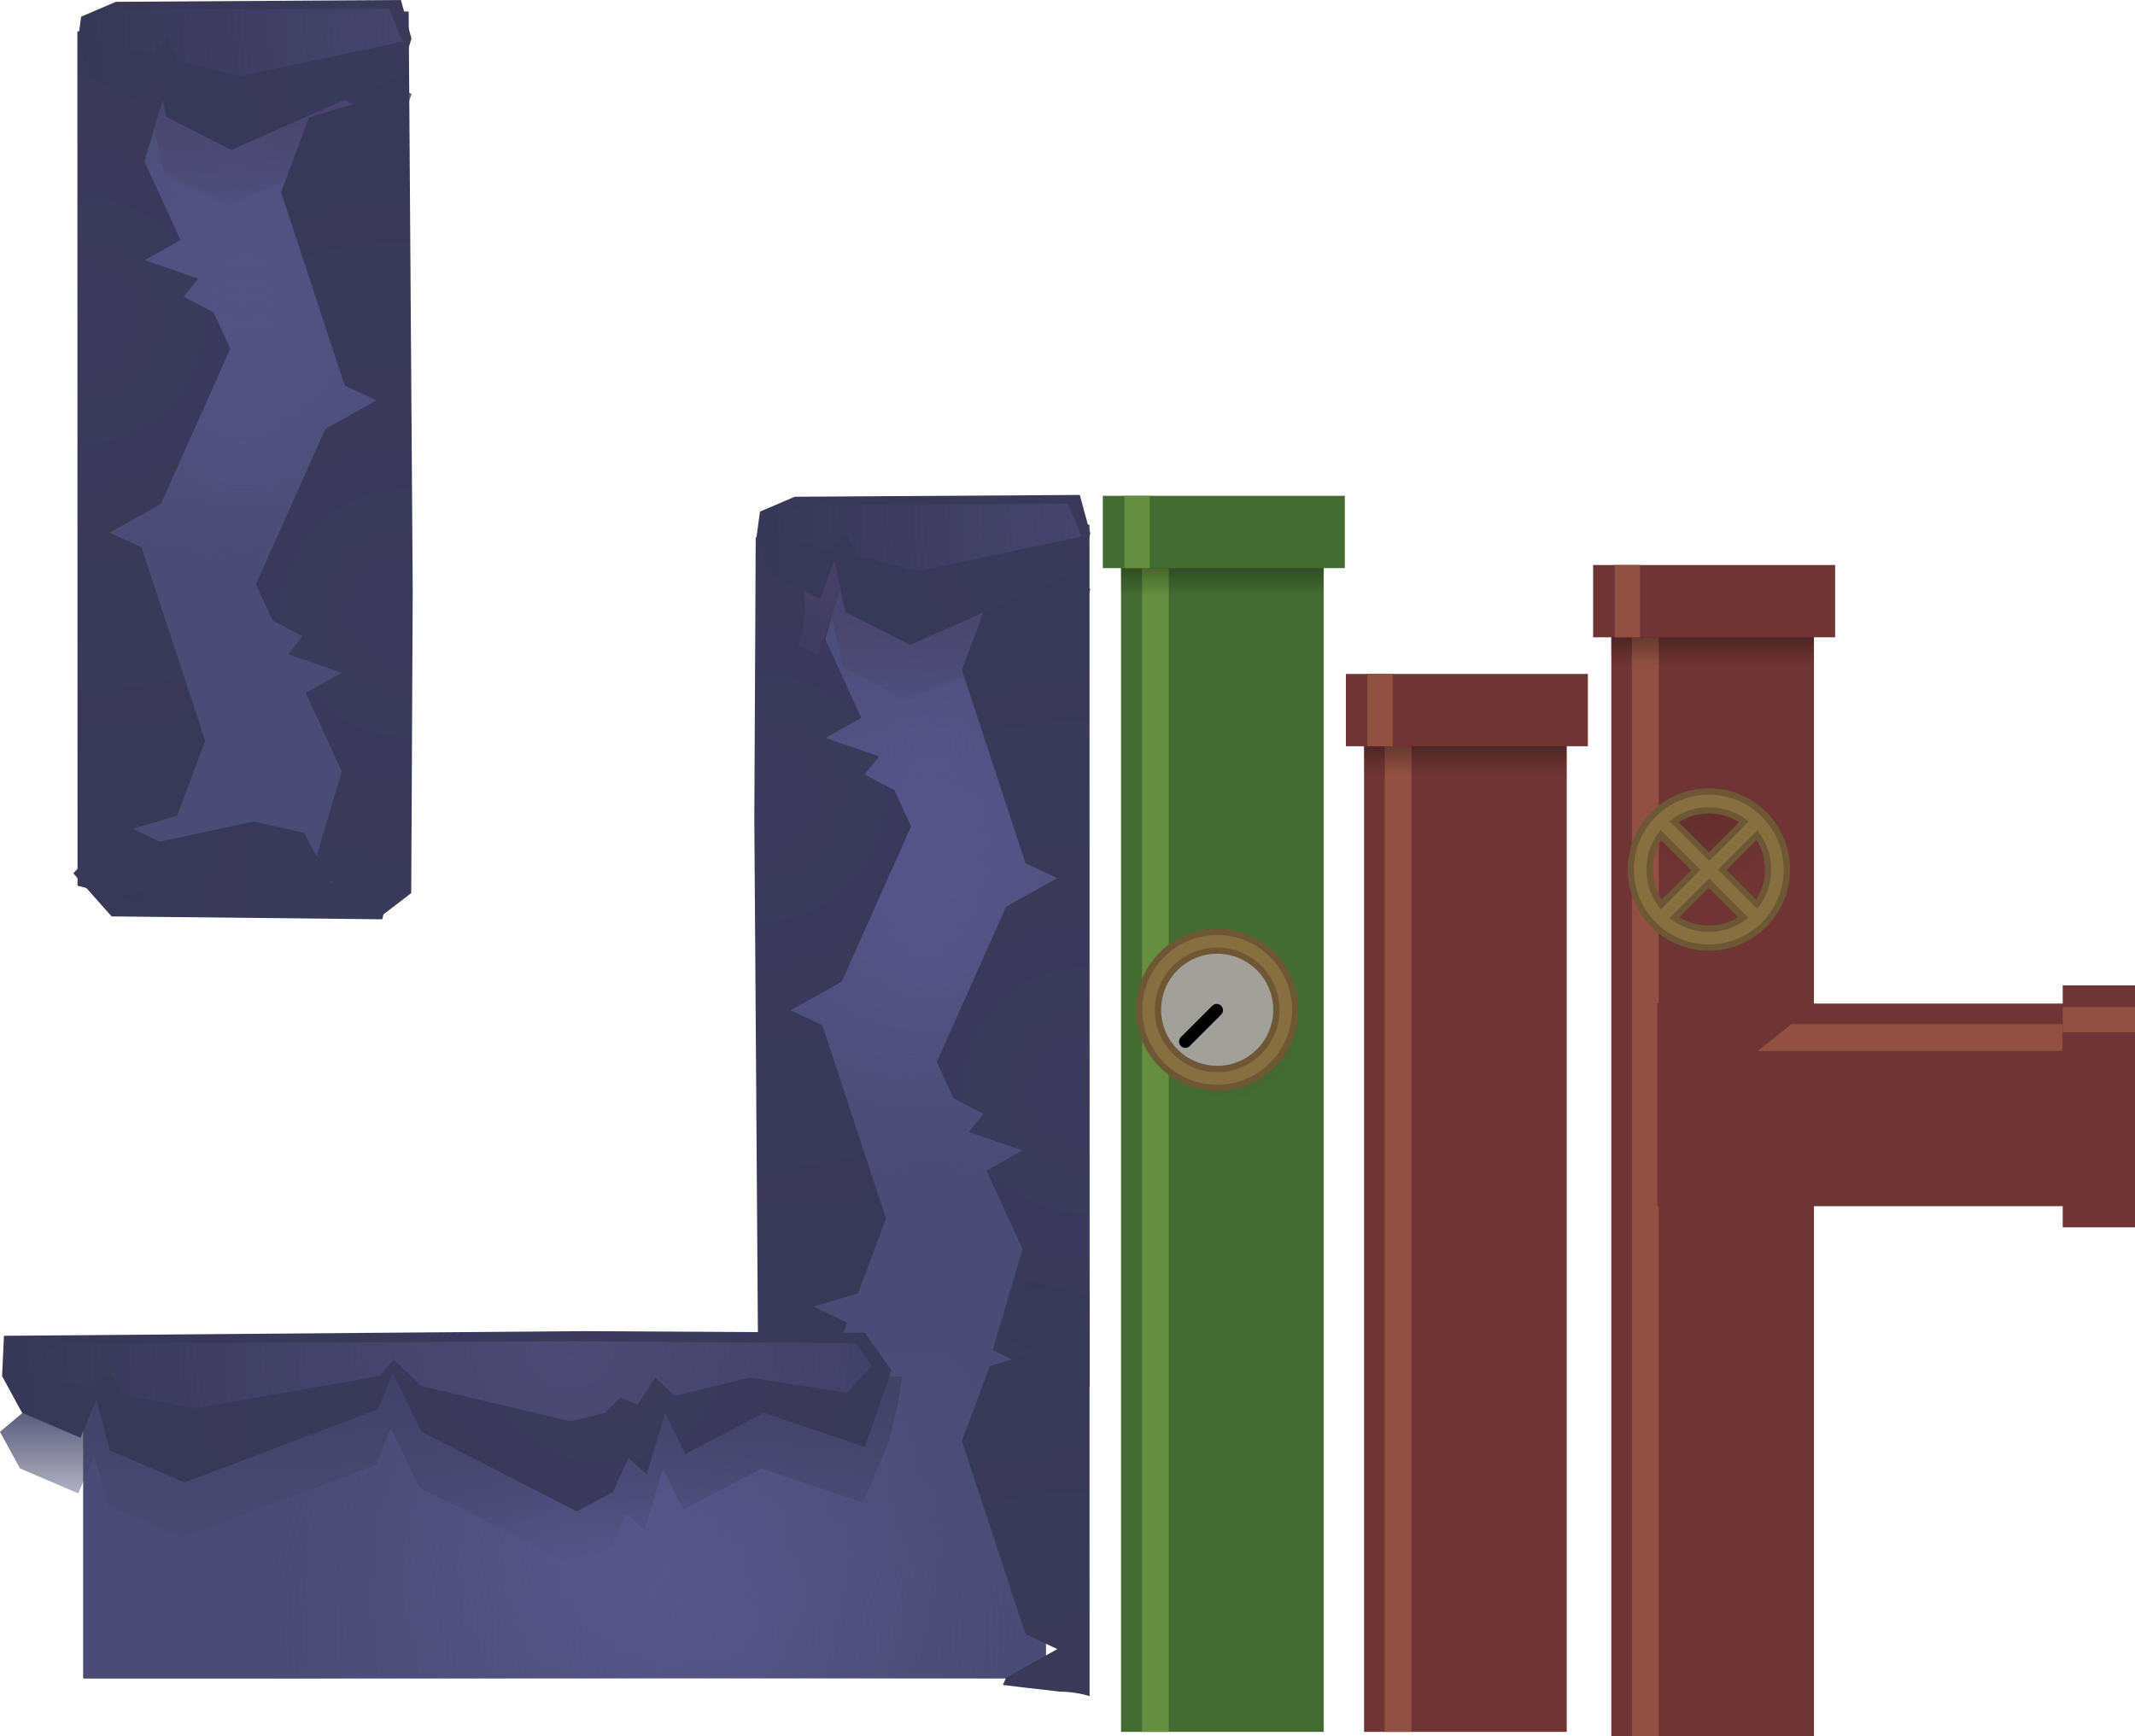<svg version="1.1" xmlns="http://www.w3.org/2000/svg" xmlns:xlink="http://www.w3.org/1999/xlink" width="509.49" height="414.332" viewBox="0,0,509.49,414.332"><defs><radialGradient cx="36.693" cy="83.174" r="103.568" gradientUnits="userSpaceOnUse" id="color-1"><stop offset="0" stop-color="#5f5a96"/><stop offset="1" stop-color="#4a4c75"/></radialGradient><radialGradient cx="37.053" cy="8.642" r="103.568" gradientUnits="userSpaceOnUse" id="color-2"><stop offset="0" stop-color="#4a4c75" stop-opacity="0"/><stop offset="1" stop-color="#4a4c75"/></radialGradient><linearGradient x1="115.351" y1="-10.814" x2="114.795" y2="32.184" gradientUnits="userSpaceOnUse" id="color-3"><stop offset="0" stop-color="#484167"/><stop offset="1" stop-color="#484167" stop-opacity="0"/></linearGradient><radialGradient cx="199.712" cy="203.836" r="103.568" gradientUnits="userSpaceOnUse" id="color-4"><stop offset="0" stop-color="#5f5a96"/><stop offset="1" stop-color="#4a4c75"/></radialGradient><radialGradient cx="201.059" cy="152.642" r="107.985" gradientUnits="userSpaceOnUse" id="color-5"><stop offset="0" stop-color="#4a4c75" stop-opacity="0"/><stop offset="1" stop-color="#4a4c75"/></radialGradient><radialGradient cx="126.29" cy="193.78" r="470.58" gradientUnits="userSpaceOnUse" id="color-6"><stop offset="0" stop-color="#3b3a5c"/><stop offset="1" stop-color="#2f324a"/></radialGradient><radialGradient cx="113.693" cy="336.674" r="114.851" gradientUnits="userSpaceOnUse" id="color-7"><stop offset="0" stop-color="#5f5a96"/><stop offset="1" stop-color="#4a4c75"/></radialGradient><radialGradient cx="155.526" cy="365.15" r="114.851" gradientUnits="userSpaceOnUse" id="color-8"><stop offset="0" stop-color="#4a4c75" stop-opacity="0"/><stop offset="1" stop-color="#4a4c75"/></radialGradient><radialGradient cx="160.862" cy="165.635" r="470.58" gradientUnits="userSpaceOnUse" id="color-9"><stop offset="0" stop-color="#3b3a5c"/><stop offset="1" stop-color="#2f324a"/></radialGradient><linearGradient x1="115.81" y1="306.147" x2="115.81" y2="349.15" gradientUnits="userSpaceOnUse" id="color-10"><stop offset="0" stop-color="#404266"/><stop offset="1" stop-color="#404266" stop-opacity="0"/></linearGradient><radialGradient cx="123.33" cy="295.047" r="470.58" gradientUnits="userSpaceOnUse" id="color-11"><stop offset="0" stop-color="#3b3a5c"/><stop offset="1" stop-color="#2f324a"/></radialGradient><radialGradient cx="124.33" cy="295.047" r="470.58" gradientUnits="userSpaceOnUse" id="color-12"><stop offset="0" stop-color="#3f395b"/><stop offset="1" stop-color="#312f4a"/></radialGradient><radialGradient cx="114.786" cy="295.55" r="131.357" gradientUnits="userSpaceOnUse" id="color-13"><stop offset="0" stop-color="#4d4a75"/><stop offset="1" stop-color="#4d4a75" stop-opacity="0"/></radialGradient><radialGradient cx="-1.607" cy="51.624" r="470.58" gradientUnits="userSpaceOnUse" id="color-14"><stop offset="0" stop-color="#3b3a5c"/><stop offset="1" stop-color="#2f324a"/></radialGradient><radialGradient cx="75.543" cy="121.374" r="470.58" gradientUnits="userSpaceOnUse" id="color-15"><stop offset="0" stop-color="#3b3a5c"/><stop offset="1" stop-color="#2f324a"/></radialGradient><radialGradient cx="87.759" cy="91.374" r="470.58" gradientUnits="userSpaceOnUse" id="color-16"><stop offset="0" stop-color="#3f395b"/><stop offset="1" stop-color="#312f4a"/></radialGradient><radialGradient cx="86.759" cy="106.374" r="470.58" gradientUnits="userSpaceOnUse" id="color-17"><stop offset="0" stop-color="#3f395b"/><stop offset="1" stop-color="#312f4a"/></radialGradient><linearGradient x1="277.351" y1="107.309" x2="276.795" y2="150.307" gradientUnits="userSpaceOnUse" id="color-18"><stop offset="0" stop-color="#484167"/><stop offset="1" stop-color="#484167" stop-opacity="0"/></linearGradient><radialGradient cx="238.012" cy="235.386" r="470.58" gradientUnits="userSpaceOnUse" id="color-19"><stop offset="0" stop-color="#3b3a5c"/><stop offset="1" stop-color="#2f324a"/></radialGradient><radialGradient cx="144.64" cy="165.635" r="470.58" gradientUnits="userSpaceOnUse" id="color-20"><stop offset="0" stop-color="#3f395b"/><stop offset="1" stop-color="#312f4a"/></radialGradient><radialGradient cx="238.012" cy="419.386" r="470.58" gradientUnits="userSpaceOnUse" id="color-21"><stop offset="0" stop-color="#3b3a5c"/><stop offset="1" stop-color="#2f324a"/></radialGradient><radialGradient cx="284.052" cy="96.294" r="410.334" gradientUnits="userSpaceOnUse" id="color-22"><stop offset="0" stop-color="#3b3a5c"/><stop offset="1" stop-color="#2f324a"/></radialGradient><radialGradient cx="276.596" cy="96.701" r="114.54" gradientUnits="userSpaceOnUse" id="color-23"><stop offset="0" stop-color="#4d4a75"/><stop offset="1" stop-color="#4d4a75" stop-opacity="0"/></radialGradient><linearGradient x1="328.616" y1="136.864" x2="328.616" y2="159.851" gradientUnits="userSpaceOnUse" id="color-24"><stop offset="0" stop-color="#000000"/><stop offset="1" stop-color="#000000" stop-opacity="0"/></linearGradient><linearGradient x1="246.437" y1="94.348" x2="246.437" y2="117.335" gradientUnits="userSpaceOnUse" id="color-25"><stop offset="0" stop-color="#000000"/><stop offset="1" stop-color="#000000" stop-opacity="0"/></linearGradient><radialGradient cx="272.471" cy="219.639" r="18.625" gradientUnits="userSpaceOnUse" id="color-26"><stop offset="0" stop-color="#000000" stop-opacity="0.114"/><stop offset="1" stop-color="#000000" stop-opacity="0"/></radialGradient><linearGradient x1="387.616" y1="110.864" x2="387.616" y2="133.851" gradientUnits="userSpaceOnUse" id="color-27"><stop offset="0" stop-color="#000000"/><stop offset="1" stop-color="#000000" stop-opacity="0"/></linearGradient><radialGradient cx="387.971" cy="167.139" r="18.625" gradientUnits="userSpaceOnUse" id="color-28"><stop offset="0" stop-color="#000000" stop-opacity="0.114"/><stop offset="1" stop-color="#000000" stop-opacity="0"/></radialGradient><linearGradient x1="575.596" y1="214.643" x2="552.609" y2="214.643" gradientUnits="userSpaceOnUse" id="color-29"><stop offset="0" stop-color="#000000"/><stop offset="1" stop-color="#000000" stop-opacity="0"/></linearGradient><radialGradient cx="122.052" cy="-21.829" r="410.334" gradientUnits="userSpaceOnUse" id="color-30"><stop offset="0" stop-color="#3b3a5c"/><stop offset="1" stop-color="#2f324a"/></radialGradient><radialGradient cx="114.596" cy="-21.422" r="114.54" gradientUnits="userSpaceOnUse" id="color-31"><stop offset="0" stop-color="#4d4a75"/><stop offset="1" stop-color="#4d4a75" stop-opacity="0"/></radialGradient></defs><g transform="translate(21.047,24.832)"><g data-paper-data="{&quot;isPaintingLayer&quot;:true}" fill-rule="nonzero" stroke-linejoin="miter" stroke-miterlimit="10" stroke-dasharray="" stroke-dashoffset="0" style="mix-blend-mode: normal"><path d="M0.842,-20.395h71.702v207.137h-71.702z" fill="url(#color-1)" stroke="#363756" stroke-width="1.509" stroke-linecap="butt"/><path d="M0.842,-20.395h71.702v207.137h-71.702z" fill="url(#color-2)" stroke="#363756" stroke-width="1.509" stroke-linecap="butt"/><path d="M77.199,-2.365l-3.206,8.679l-40.465,17.923l-15.484,-7.865l-2.584,-12.237l-3.468,9.163l-4.591,-2.332c1.027,-2.734 1.588,-5.696 1.588,-8.788c0,-4.679 -1.285,-9.058 -3.522,-12.802l0.523,-0.492l42.608,-7.654z" fill="url(#color-3)" stroke-opacity="0.502" stroke="#363656" stroke-width="0" stroke-linecap="round"/><path d="M235.564,307.404h-71.702v-207.137h71.702z" data-paper-data="{&quot;index&quot;:null}" fill="url(#color-4)" stroke="#363756" stroke-width="1.509" stroke-linecap="butt"/><path d="M235.564,316.238l-71.702,-0.5v-215.47h71.702z" data-paper-data="{&quot;index&quot;:null}" fill="url(#color-5)" stroke="#363756" stroke-width="1.509" stroke-linecap="butt"/><path d="M5.589,193.878l-9.136,-10.284l3.759,-3.918l39.283,-8.456l12.028,2.722l6.584,12.431l6.193,-9.539l11.802,2.67c-0.026,0.148 0.235,1.108 0.641,2.463c-3.287,3.413 -5.613,7.758 -6.542,12.6z" data-paper-data="{&quot;index&quot;:null}" fill="url(#color-6)" stroke-opacity="0.502" stroke="#363656" stroke-width="0" stroke-linecap="round"/><path d="M-1.158,299.605l229.702,-2v78.137h-229.702z" fill="url(#color-7)" stroke="#363756" stroke-width="0" stroke-linecap="butt"/><path d="M-1.158,299.605l229.702,-2v78.137h-229.702z" fill="url(#color-8)" stroke="#363756" stroke-width="0" stroke-linecap="butt"/><path d="M183.03,103.646l-7.129,24.088l8.596,18.757l-8.562,4.784l12.782,4.423l-3.463,4.307l7.159,3.758l3.959,8.64l-16.543,37.05l-12.219,6.828l7.586,3.548l15.177,46.136l-6.668,17.872l-10.617,3.145l8.01,3.841l-5.197,13.931l-7.598,4.759l-8.375,-0.445l-0.968,-138.319l0.334,-67.358c2.041,-0.073 4.062,-0.221 6.03,-0.423c2.751,0 5.398,-0.444 7.873,-1.265c1.181,-0.319 2.332,-0.719 3.428,-1.235z" data-paper-data="{&quot;index&quot;:null}" fill="url(#color-9)" stroke-opacity="0.502" stroke="#363656" stroke-width="0" stroke-linecap="butt"/><path d="M111.217,298.9c0,0 82.928,4.797 82.928,4.889c0,3.263 -3.133,15.683 -3.133,15.683l-6.193,14.343l-24.088,-8.195l-18.757,9.881l-4.784,-9.842l-4.423,14.692l-4.307,-3.98l-3.758,8.228l-8.64,4.551l-37.05,-19.016l-6.828,-14.045l-3.548,8.719l-46.136,17.445l-17.872,-7.664l-3.145,-12.203l-3.841,9.207l-13.931,-5.974l-4.759,-8.733l11.445,-9.627l48.747,-8.205z" fill="url(#color-10)" stroke-opacity="0.502" stroke="#363656" stroke-width="0" stroke-linecap="butt"/><path d="M191.679,302.185l-6.36,18.343l-24.088,-8.195l-18.757,9.881l-4.784,-9.842l-4.423,14.692l-4.307,-3.98l-3.758,8.228l-8.64,4.551l-37.05,-19.016l-6.828,-14.045l-3.548,8.719l-46.136,17.445l-17.872,-7.664l-3.145,-12.203l-3.841,9.207l-13.931,-5.974l-4.759,-8.733l0.445,-9.627l138.319,-1.113l67.13,0.383z" fill="url(#color-11)" stroke-opacity="0.502" stroke="#363656" stroke-width="0" stroke-linecap="butt"/><path d="M119.217,292.86h-0h-0z" fill="url(#color-12)" stroke-opacity="0.502" stroke="#363656" stroke-width="0" stroke-linecap="butt"/><path d="M116.641,295.276l66.61,0.5l3.74,5.421l-5.944,6.374l-23.12,-3.642l-18.003,4.391l-4.592,-4.374l-4.245,6.529l-4.133,-1.769l-3.607,3.657l-8.292,2.022l-35.561,-8.45l-6.554,-6.241l-3.405,3.875l-44.282,7.752l-17.154,-3.406l-3.018,-5.423l-3.687,4.092l-13.371,-2.655l-4.567,-3.881l10.985,-4.278l122.202,-0.494z" fill="url(#color-13)" stroke-opacity="0.502" stroke="#363656" stroke-width="0" stroke-linecap="round"/><path d="M8.083,-16.559l12.478,6.193l-7.129,24.088l8.596,18.757l-8.562,4.784l12.782,4.423l-3.463,4.307l7.159,3.758l3.959,8.64l-16.543,37.05l-12.219,6.828l7.586,3.548l15.177,46.136l-6.668,17.872l-10.617,3.145l8.01,3.841l-5.197,13.931l-15.973,-4.187l-0.042,-203.908z" fill="url(#color-14)" stroke-opacity="0.502" stroke="#363656" stroke-width="0" stroke-linecap="round"/><path d="M65.853,189.557l-12.478,-6.193l7.129,-24.088l-8.596,-18.757l8.562,-4.784l-12.782,-4.423l3.463,-4.307l-7.159,-3.758l-3.959,-8.64l16.543,-37.05l12.219,-6.828l-7.586,-3.548l-15.177,-46.136l6.668,-17.872l10.617,-3.145l-8.01,-3.841l5.197,-13.931l7.598,-4.759l8.375,0.445l0.968,138.319l-0.357,72.054l-8.169,6.271z" fill="url(#color-15)" stroke-opacity="0.502" stroke="#363656" stroke-width="0" stroke-linecap="butt"/><path d="" fill="url(#color-16)" stroke-opacity="0.502" stroke="#363656" stroke-width="0" stroke-linecap="butt"/><path d="M88.946,101.261v0v0z" fill="url(#color-17)" stroke-opacity="0.502" stroke="#363656" stroke-width="0" stroke-linecap="butt"/><path d="M239.199,115.758l-3.206,8.679l-40.465,17.923l-15.484,-7.865l-2.584,-12.237l-3.468,9.163l-4.591,-2.332c1.027,-2.734 1.588,-5.696 1.588,-8.788c0,-4.679 -1.285,-9.058 -3.522,-12.802l0.523,-0.492l42.608,-7.654z" fill="url(#color-18)" stroke-opacity="0.502" stroke="#363656" stroke-width="0" stroke-linecap="round"/><path d="M228.322,303.568l-12.478,-6.193l7.129,-24.088l-8.596,-18.757l8.562,-4.784l-12.782,-4.423l3.463,-4.307l-7.159,-3.758l-3.959,-8.64l16.543,-37.05l12.219,-6.828l-7.586,-3.548l-15.177,-46.136l6.668,-17.872l10.617,-3.145l-8.01,-3.841l5.197,-13.931l15.973,4.187l0.042,205.808c-1.386,-0.238 -2.811,-0.362 -4.265,-0.362c-2.104,0 -4.147,0.26 -6.099,0.749z" data-paper-data="{&quot;index&quot;:null}" fill="url(#color-19)" stroke-opacity="0.502" stroke="#363656" stroke-width="0" stroke-linecap="round"/><path d="M142.453,170.748v0v0z" data-paper-data="{&quot;index&quot;:null}" fill="url(#color-20)" stroke-opacity="0.502" stroke="#363656" stroke-width="0" stroke-linecap="butt"/><path d="M219.046,375.569l12.219,-6.828l-7.586,-3.548l-15.177,-46.136l6.668,-17.872l10.617,-3.145l-8.01,-3.841l5.197,-13.931l15.973,4.187l0.019,95.511c-2.253,-0.681 -4.64,-1.052 -7.113,-1.065c-2.141,-0.279 -4.576,-0.538 -7.426,-0.855c-1.913,-0.213 -3.981,-0.472 -6.157,-0.74z" data-paper-data="{&quot;index&quot;:null}" fill="url(#color-21)" stroke-opacity="0.502" stroke="#363656" stroke-width="0" stroke-linecap="butt"/><path d="M239.14,102.478l-2.539,8.679l-40.465,17.923l-15.484,-7.865l-2.584,-12.237l-3.468,9.163l-12.069,-6.131l-3.036,-8.786l0.821,-5.957l8.282,-3.539l68.029,-0.435z" fill="url(#color-22)" stroke-opacity="0.502" stroke="#363656" stroke-width="0" stroke-linecap="round"/><path d="M237.049,103.209l-38.723,8.252l-14.913,-3.599l-2.562,-5.456l-3.268,4.05l-11.624,-2.805l-3.932,-3.932l9.633,-4.154l62.134,-0.153z" fill="url(#color-23)" stroke-opacity="0.502" stroke="#363656" stroke-width="0" stroke-linecap="round"/><path d="M304.473,152.267h48.358v236.233h-48.358z" data-paper-data="{&quot;index&quot;:null}" fill="#6f3434" stroke="none" stroke-width="1.184" stroke-linecap="butt"/><path d="M309.399,153.267h6.381v235.233h-6.381z" data-paper-data="{&quot;index&quot;:null}" fill="#905042" stroke="none" stroke-width="1.184" stroke-linecap="butt"/><path d="M304.437,136.864h48.358v22.987h-48.358z" data-paper-data="{&quot;index&quot;:null}" fill="url(#color-24)" stroke="none" stroke-width="2.302" stroke-linecap="butt"/><path d="M300.131,136.017h57.75v17.25h-57.75z" data-paper-data="{&quot;index&quot;:null}" fill="#6f3434" stroke="none" stroke-width="1.077" stroke-linecap="butt"/><path d="M305.279,136.017h6.045v17.25h-6.045z" data-paper-data="{&quot;index&quot;:null}" fill="#905042" stroke="none" stroke-width="1.184" stroke-linecap="butt"/><path d="M246.473,109.75h48.358v278.75h-48.358z" data-paper-data="{&quot;index&quot;:null}" fill="#446b32" stroke="none" stroke-width="1.184" stroke-linecap="butt"/><path d="M251.488,110.75h6.381v277.75h-6.381z" data-paper-data="{&quot;index&quot;:null}" fill="#658e41" stroke="none" stroke-width="1.184" stroke-linecap="butt"/><path d="M246.437,94.348h48.358v22.987h-48.358z" data-paper-data="{&quot;index&quot;:null}" fill="url(#color-25)" stroke="none" stroke-width="2.302" stroke-linecap="butt"/><path d="M242.131,93.5h57.75v17.25h-57.75z" data-paper-data="{&quot;index&quot;:null}" fill="#446b32" stroke="none" stroke-width="1.077" stroke-linecap="butt"/><path d="M247.279,93.5h6.045v17.25h-6.045z" data-paper-data="{&quot;index&quot;:null}" fill="#658e41" stroke="none" stroke-width="1.184" stroke-linecap="butt"/><path d="M272.471,201.014c10.286,0 18.625,8.339 18.625,18.625c0,10.286 -8.339,18.625 -18.625,18.625c-10.286,0 -18.625,-8.339 -18.625,-18.625c0,-10.286 8.339,-18.625 18.625,-18.625z" fill="url(#color-26)" stroke="none" stroke-width="NaN" stroke-linecap="butt"/><g stroke-linecap="butt"><g fill="#a2a199" stroke="#6e5735" stroke-width="6"><path d="M269.417,199.787c9.044,0 16.375,7.331 16.375,16.375c0,9.044 -7.331,16.375 -16.375,16.375c-9.044,0 -16.375,-7.331 -16.375,-16.375c0,-9.044 7.331,-16.375 16.375,-16.375z"/></g><g fill="none" stroke="#866f40" stroke-width="3"><path d="M269.417,199.815c9.044,0 16.375,7.331 16.375,16.375c0,9.044 -7.331,16.375 -16.375,16.375c-9.044,0 -16.375,-7.331 -16.375,-16.375c0,-9.044 7.331,-16.375 16.375,-16.375z"/></g></g><path d="M261.818,223.747l7.48,-7.48" fill="none" stroke="#000000" stroke-width="3" stroke-linecap="round"/><path d="M363.473,126.267h48.358v263.233h-48.358z" data-paper-data="{&quot;index&quot;:null}" fill="#6f3434" stroke="none" stroke-width="1.184" stroke-linecap="butt"/><path d="M368.399,127.267h6.381v262.233h-6.381z" data-paper-data="{&quot;index&quot;:null}" fill="#905042" stroke="none" stroke-width="1.184" stroke-linecap="butt"/><path d="M363.437,110.864h48.358v22.987h-48.358z" data-paper-data="{&quot;index&quot;:null}" fill="url(#color-27)" stroke="none" stroke-width="2.302" stroke-linecap="butt"/><path d="M359.131,110.017h57.75v17.25h-57.75z" data-paper-data="{&quot;index&quot;:null}" fill="#6f3434" stroke="none" stroke-width="1.077" stroke-linecap="butt"/><path d="M364.279,110.017h6.045v17.25h-6.045z" data-paper-data="{&quot;index&quot;:null}" fill="#905042" stroke="none" stroke-width="1.184" stroke-linecap="butt"/><path d="M387.971,165.031c10.286,0 18.625,8.339 18.625,18.625c0,10.286 -8.339,18.625 -18.625,18.625c-10.286,0 -18.625,-8.339 -18.625,-18.625c0,-10.286 8.339,-18.625 18.625,-18.625z" fill="url(#color-28)" stroke="none" stroke-width="NaN" stroke-linecap="butt"/><g fill="none"><g stroke="#6e5735" stroke-width="6"><path d="M398.34,171.104c6.395,6.395 6.395,16.763 0,23.158c-6.395,6.395 -16.763,6.395 -23.158,0c-6.395,-6.395 -6.395,-16.763 0,-23.158c6.395,-6.395 16.763,-6.395 23.158,0z" stroke-linecap="butt"/><path d="M396.992,172.585l-20.506,20.506" stroke-linecap="round"/><path d="M396.992,193.091l-20.506,-20.506" stroke-linecap="round"/></g><g stroke="#866f40" stroke-width="3"><path d="M398.32,171.123c6.395,6.395 6.395,16.763 0,23.158c-6.395,6.395 -16.763,6.395 -23.158,0c-6.395,-6.395 -6.395,-16.763 0,-23.158c6.395,-6.395 16.763,-6.395 23.158,0z" stroke-linecap="butt"/><path d="M396.992,172.585l-20.506,20.506" stroke-linecap="round"/><path d="M376.584,172.487l20.506,20.506" stroke-linecap="round"/></g></g><path d="M472.194,214.679v48.358h-97.75v-48.358z" data-paper-data="{&quot;index&quot;:null}" fill="#6f3434" stroke="none" stroke-width="1.184" stroke-linecap="butt"/><path d="M471.194,219.605v6.381h-72.75l8,-6.381z" data-paper-data="{&quot;index&quot;:null}" fill="#905042" stroke="none" stroke-width="1.184" stroke-linecap="butt"/><path d="M487.596,214.643v48.358h-22.987v-48.358z" data-paper-data="{&quot;index&quot;:null}" fill="url(#color-29)" stroke="none" stroke-width="2.302" stroke-linecap="butt"/><path d="M488.444,210.337v57.75h-17.25v-57.75z" data-paper-data="{&quot;index&quot;:null}" fill="#6f3434" stroke="none" stroke-width="1.077" stroke-linecap="butt"/><path d="M488.444,215.485v6.045h-17.25v-6.045z" data-paper-data="{&quot;index&quot;:null}" fill="#905042" stroke="none" stroke-width="1.184" stroke-linecap="butt"/><path d="M77.14,-15.645l-2.539,8.679l-40.465,17.923l-15.484,-7.865l-2.584,-12.237l-3.468,9.163l-12.069,-6.131l-3.036,-8.786l0.821,-5.957l8.282,-3.539l68.029,-0.435z" fill="url(#color-30)" stroke-opacity="0.502" stroke="#363656" stroke-width="0" stroke-linecap="round"/><path d="M75.049,-14.914l-38.723,8.252l-14.913,-3.599l-2.562,-5.456l-3.268,4.05l-11.624,-2.805l-3.932,-3.932l9.633,-4.154l62.134,-0.153z" fill="url(#color-31)" stroke-opacity="0.502" stroke="#363656" stroke-width="0" stroke-linecap="round"/></g></g></svg>